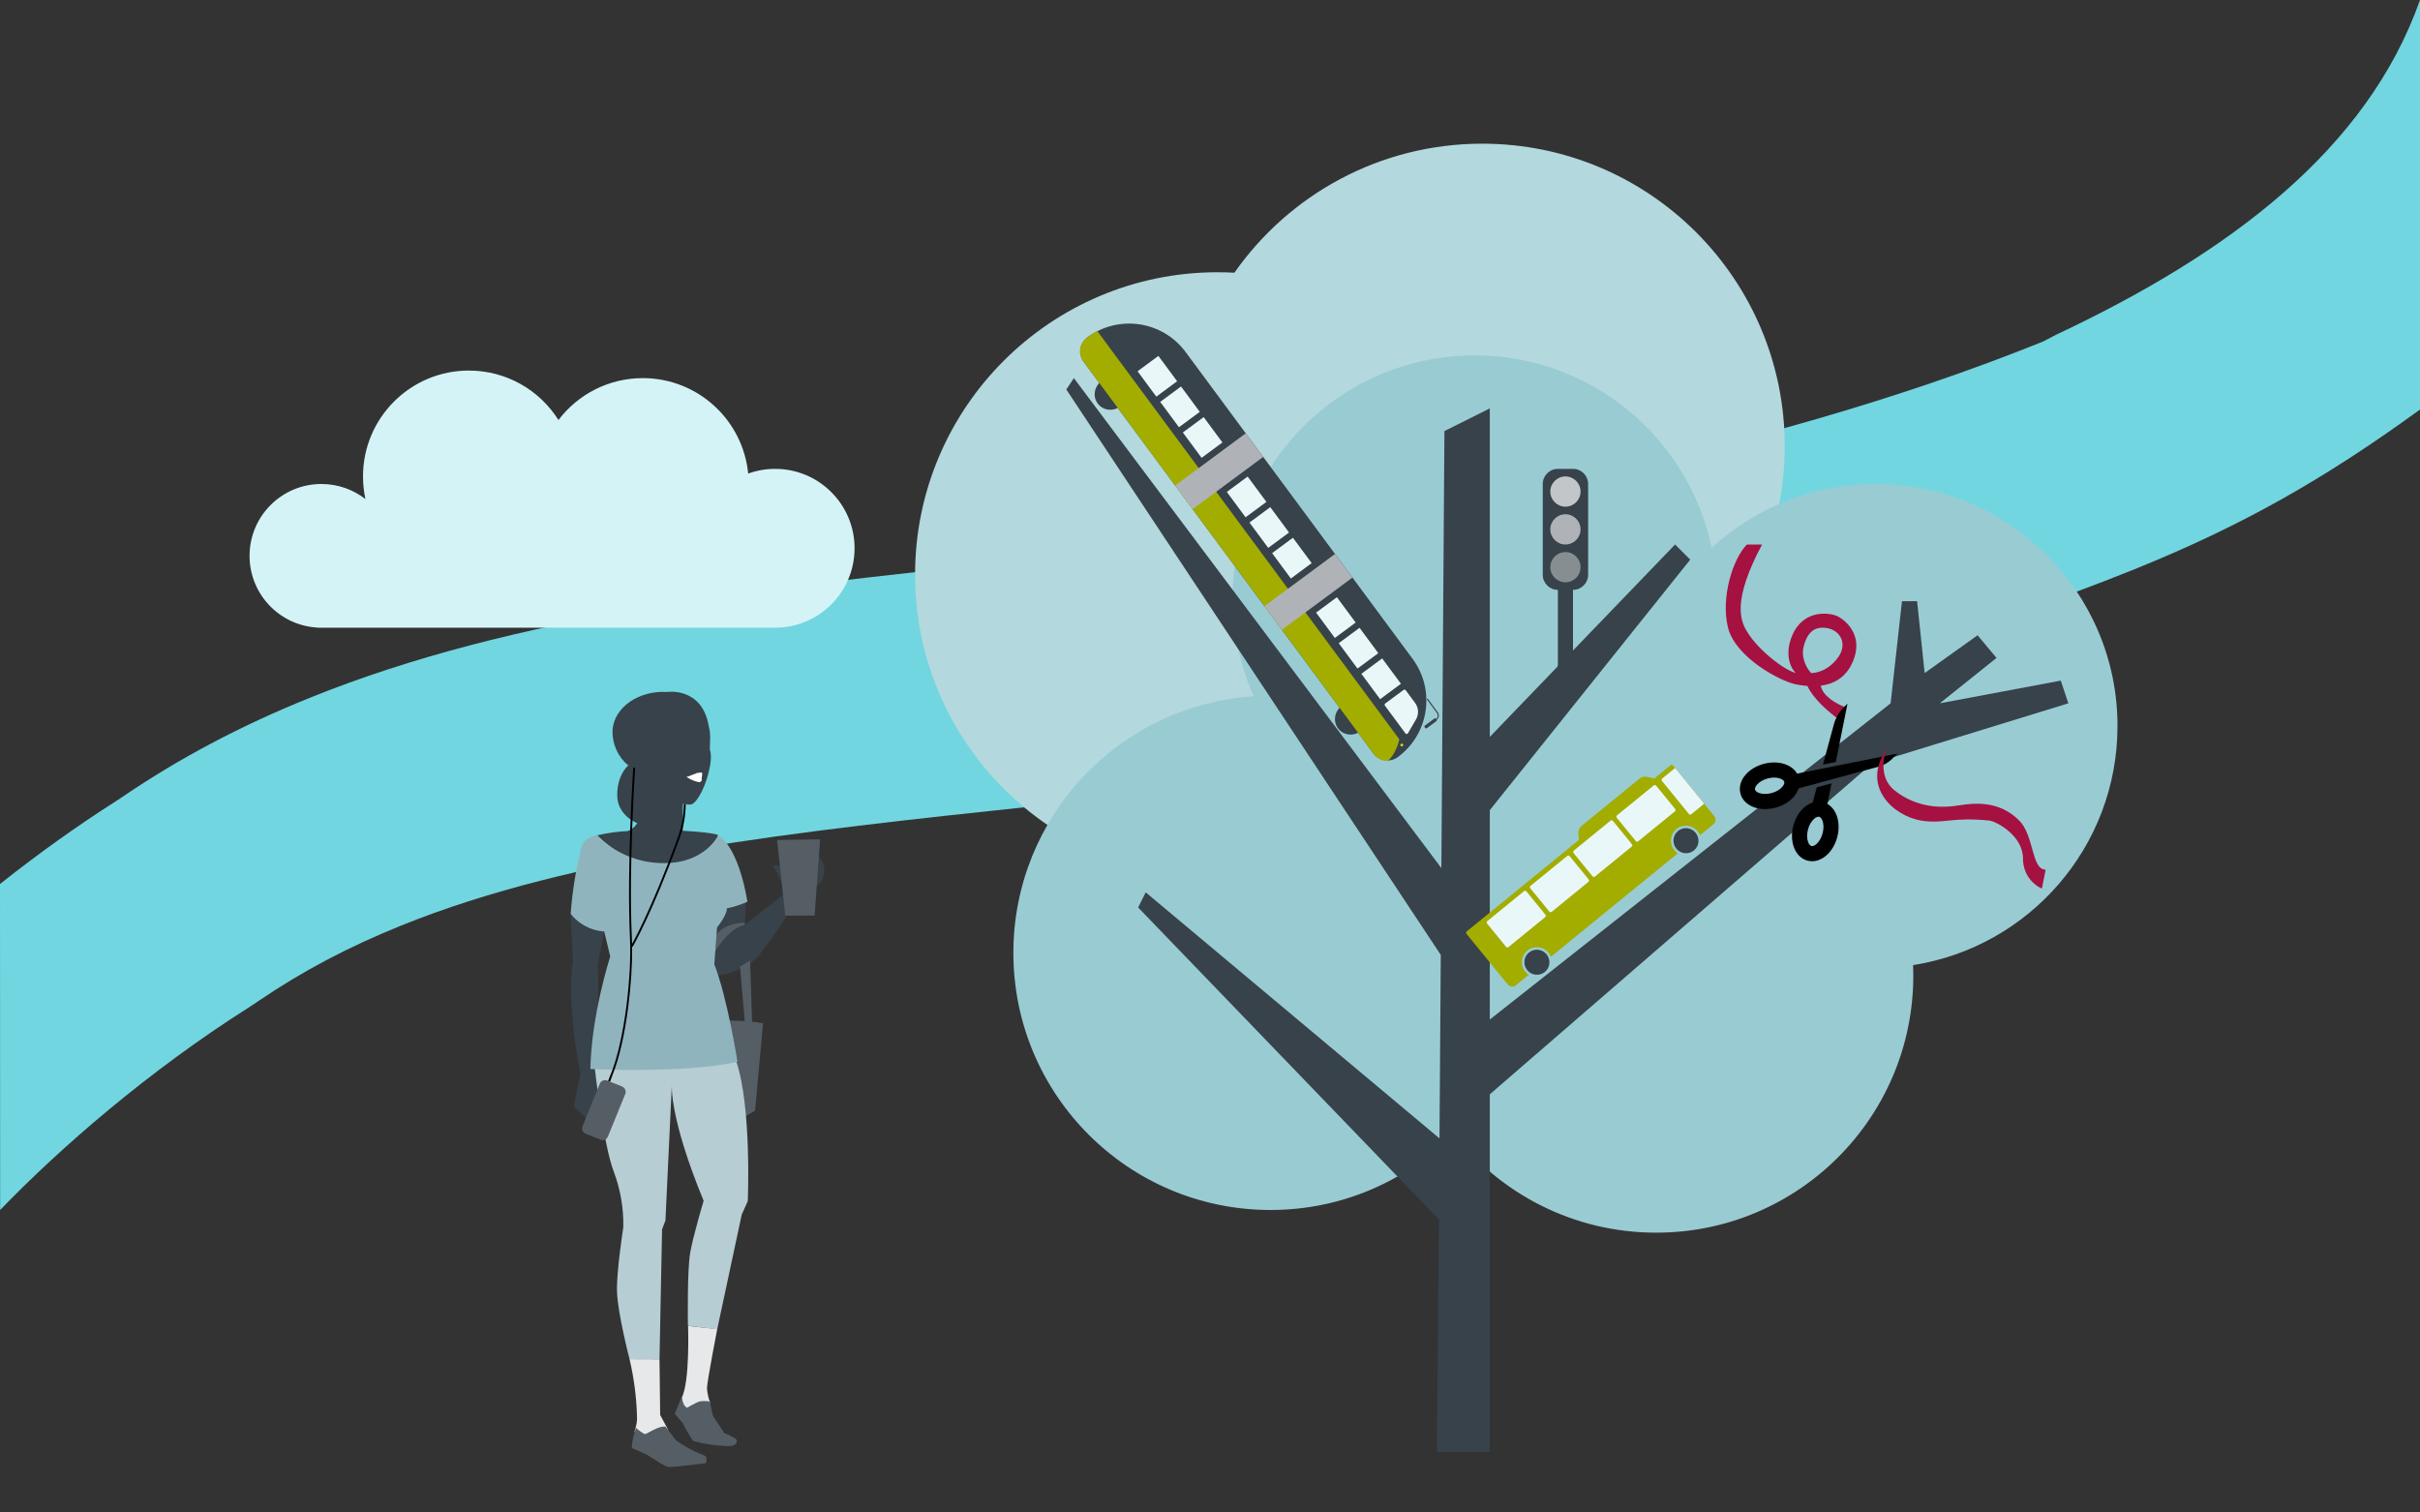 <svg width="320" height="200" viewBox="0 0 320 200" fill="none" xmlns="http://www.w3.org/2000/svg">
<rect x="0" y="0" width="320" height="200" fill="#333333" stroke="none"/>
<path d="M32.844 133.25C19.637 141.635 8.02 151.714 0.017 160L0 116.892C5.11 112.844 10.24 109.178 15.373 105.914L16.121 105.419C23.686 100.269 31.796 95.974 40.912 92.292C68.199 81.266 99.679 77.915 133.003 74.371L133.107 74.36C139.937 73.633 146.992 72.883 154.137 72.047C185.879 68.34 231.764 60.669 270.137 45.168L271.869 44.269C294.848 33.456 313.03 19.755 320 0L320 54.156C307.174 63.472 296.354 69.573 282.259 75.268C240.546 92.12 191.606 100.349 157.892 104.287C150.721 105.126 143.715 105.871 136.931 106.593L136.779 106.609L136.707 106.616L136.431 106.646C105.415 109.945 76.124 113.062 53.034 122.394C46.051 125.214 39.908 128.461 34.252 132.321L34.043 132.463L32.844 133.25Z" fill="#71D6E0"/>
<path d="M102.5 83H42L42.007 82.987C36.989 82.731 33 78.582 33 73.5C33 68.253 37.253 64 42.5 64C44.693 64 46.712 64.743 48.32 65.991C48.111 65.027 48 64.027 48 63C48 55.268 54.268 49 62 49C66.988 49 71.367 51.609 73.847 55.537C76.404 52.172 80.448 50 85 50C92.267 50 98.24 55.536 98.933 62.621C100.046 62.219 101.248 62 102.5 62C108.299 62 113 66.701 113 72.5C113 78.299 108.299 83 102.5 83Z" fill="#D4F3F6"/>
<path d="M196 99C218.091 99 236 81.091 236 59C236 36.909 218.091 19 196 19C182.443 19 170.461 25.744 163.227 36.061C162.49 36.02 161.747 36 161 36C138.909 36 121 53.909 121 76C121 98.091 138.909 116 161 116C174.557 116 186.539 109.256 193.773 98.939C194.51 98.98 195.253 99 196 99Z" fill="#B3D8DE"/>
<path d="M165.783 92.071C163.994 88.08 163 83.656 163 79C163 61.327 177.327 47 195 47C210.43 47 223.309 57.92 226.33 72.454C232.03 67.205 239.641 64 248 64C265.673 64 280 78.327 280 96C280 111.982 268.284 125.227 252.972 127.616C252.991 128.075 253 128.536 253 129C253 147.778 237.778 163 219 163C208.103 163 198.404 157.874 192.181 149.901C186.018 156.136 177.46 160 168 160C149.222 160 134 144.778 134 126C134 107.967 148.038 93.213 165.783 92.071Z" fill="#99CBD3"/>
<path d="M190.516 126.269L141 51.5L142 50L190.596 114.794L191 57L197 54V97.442L221.5 72L223.5 74L197 107.125V134.817L250 93L251.5 79.5H253.5L254.5 89L261.5 84L264 87L256.5 93L272.5 90L273.5 93L247.5 101L197 144.702V192H190L190.271 161.262L150.5 120L151.5 118L190.346 150.533L190.516 126.269Z" fill="#37424A"/>
<path d="M218.751 102.939L217.755 102.719C217.427 102.646 217.084 102.727 216.824 102.939L209.11 109.228C208.828 109.458 208.678 109.814 208.71 110.178L208.789 111.062L193.94 123.167C193.846 123.244 193.832 123.383 193.91 123.478L199.367 130.172C199.637 130.503 200.124 130.554 200.454 130.285L202.148 128.904C201.98 128.794 201.825 128.656 201.691 128.491C200.995 127.638 201.119 126.386 201.967 125.694C202.815 125.003 204.067 125.134 204.763 125.987C204.897 126.151 205 126.331 205.074 126.518L221.861 112.833C221.692 112.723 221.537 112.585 221.403 112.42C220.707 111.567 220.831 110.315 221.68 109.623C222.528 108.932 223.779 109.063 224.475 109.916C224.609 110.08 224.713 110.26 224.787 110.447L226.566 108.996C226.896 108.727 226.944 108.24 226.674 107.909L221.217 101.215C221.139 101.12 221 101.105 220.906 101.182L218.751 102.939Z" fill="#A2AD00"/>
<path d="M196.664 121.803C196.57 121.88 196.556 122.019 196.633 122.114L199.152 125.204C199.229 125.299 199.368 125.313 199.463 125.236L204.327 121.271C204.421 121.194 204.435 121.055 204.358 120.96L201.839 117.87C201.762 117.776 201.622 117.761 201.528 117.838L196.664 121.803Z" fill="#EAF7F8"/>
<path d="M202.351 117.453C202.274 117.358 202.287 117.219 202.382 117.142L207.246 113.177C207.34 113.1 207.479 113.114 207.556 113.209L210.075 116.299C210.152 116.393 210.139 116.532 210.044 116.609L205.18 120.575C205.086 120.652 204.947 120.637 204.87 120.542L202.351 117.453Z" fill="#EAF7F8"/>
<path d="M208.099 112.481C208.005 112.558 207.991 112.697 208.068 112.792L210.587 115.881C210.664 115.976 210.803 115.99 210.898 115.914L215.762 111.948C215.856 111.871 215.87 111.732 215.792 111.637L213.274 108.548C213.196 108.453 213.057 108.438 212.963 108.515L208.099 112.481Z" fill="#EAF7F8"/>
<path d="M213.786 108.13C213.708 108.036 213.722 107.896 213.816 107.82L218.681 103.854C218.775 103.777 218.914 103.792 218.991 103.886L221.51 106.976C221.587 107.071 221.573 107.21 221.479 107.287L216.615 111.252C216.521 111.329 216.382 111.315 216.304 111.22L213.786 108.13Z" fill="#EAF7F8"/>
<path d="M219.759 103.26C219.682 103.166 219.696 103.026 219.79 102.95L221.497 101.558L225.345 106.278L223.638 107.67C223.544 107.746 223.405 107.732 223.327 107.637L219.759 103.26Z" fill="#EAF7F8"/>
<ellipse cx="203.227" cy="127.239" rx="1.652" ry="1.661" transform="rotate(-39.19 203.227 127.239)" fill="#37424A"/>
<ellipse cx="222.939" cy="111.168" rx="1.652" ry="1.661" transform="rotate(-39.19 222.939 111.168)" fill="#37424A"/>
<path d="M206 62C204.895 62 204 62.895 204 64V76C204 77.105 204.895 78 206 78L206 89H208V78C209.105 78 210 77.105 210 76V64C210 62.895 209.105 62 208 62H206Z" fill="#37424A"/>
<circle cx="207" cy="75" r="2" fill="#878E92"/>
<circle cx="207" cy="70" r="2" fill="#AFB3B7"/>
<circle cx="207" cy="65" r="2" fill="#C3C6C9"/>
<path fill-rule="evenodd" clip-rule="evenodd" d="M231 72C229.167 73.833 227.5 79 228.5 83C229.474 86.895 235.307 90.061 237.5 90.5C237.971 90.594 238.478 90.671 239 90.709C239.8 92.477 242 94.306 243 95L244 93.5C242.845 93.114 240.982 92.007 240.768 90.671C242.467 90.447 244.097 89.608 245 87.5C246.5 84 244 82 243 81.5C242 81 238.5 80.5 237 84C235.73 86.964 237.167 88.833 237.5 89C236 88.667 232.5 86 231 83.5C230.16 82.101 229 79.5 233 72H231ZM239.5 89C239 88.5 238.1 87.1 238.5 85.5C239 83.5 240 83 241 83C243.179 83 244.5 85 243 87C241.642 88.81 240 89 239.5 89Z" fill="#A51140"/>
<path fill-rule="evenodd" clip-rule="evenodd" d="M233.227 101.005C232.263 101.264 231.416 101.768 230.837 102.426C230.265 103.078 229.884 103.982 230.14 104.939C230.396 105.895 231.179 106.488 232 106.766C232.83 107.046 233.816 107.059 234.78 106.801C235.744 106.543 236.592 106.038 237.17 105.38C237.453 105.058 237.69 104.674 237.825 104.252L248.417 101.378C249.091 101.195 249.705 100.839 250.198 100.346L250.898 99.646L237.633 102.299C237.272 101.67 236.651 101.259 236.007 101.041C235.178 100.76 234.192 100.747 233.227 101.005ZM232.072 104.421C232.042 104.311 232.051 104.075 232.34 103.746C232.623 103.424 233.109 103.108 233.745 102.937C234.381 102.767 234.96 102.798 235.366 102.935C235.781 103.076 235.906 103.276 235.936 103.386C235.965 103.496 235.956 103.731 235.668 104.06C235.384 104.382 234.899 104.699 234.262 104.869C233.626 105.04 233.048 105.009 232.641 104.871C232.227 104.731 232.101 104.531 232.072 104.421Z" fill="black"/>
<path d="M242.495 95.782C242.724 94.94 243.168 94.173 243.785 93.556L244.297 93.044L242.753 100.765L241.051 101.106L242.495 95.782Z" fill="black"/>
<path fill-rule="evenodd" clip-rule="evenodd" d="M241.644 106.31C242.273 106.671 242.684 107.291 242.902 107.936C243.182 108.765 243.196 109.751 242.937 110.715C242.679 111.68 242.174 112.527 241.517 113.105C240.865 113.678 239.961 114.059 239.004 113.803C238.047 113.546 237.455 112.764 237.177 111.942C236.896 111.113 236.883 110.127 237.142 109.163C237.4 108.198 237.905 107.351 238.562 106.773C238.885 106.489 239.269 106.253 239.691 106.117L240.234 104.116L242.188 103.586L241.644 106.31ZM239.522 111.871C239.632 111.9 239.868 111.892 240.196 111.603C240.519 111.32 240.835 110.834 241.005 110.198C241.176 109.562 241.145 108.983 241.007 108.576C240.867 108.162 240.667 108.037 240.557 108.007C240.447 107.978 240.211 107.986 239.883 108.275C239.56 108.558 239.244 109.044 239.074 109.68C238.903 110.316 238.934 110.895 239.072 111.302C239.212 111.716 239.412 111.841 239.522 111.871Z" fill="black"/>
<path d="M250.5 104.5C248.5 102.9 249 100.167 249.5 99C246 104 250.409 107.902 254 108.5C257 109 258 108 263 108.5C263.995 108.6 267.5 110.5 267.5 113.5C267.5 115.9 269.167 117.167 270 117.5L270.5 115C268.596 115 269 110.5 267 108.5C264.736 106.236 262 106 259 106.5C256 107 253 106.5 250.5 104.5Z" fill="#A51140"/>
<ellipse cx="146.884" cy="52.071" rx="2.085" ry="2.158" transform="rotate(53.507 146.884 52.071)" fill="#37424A"/>
<ellipse cx="178.658" cy="95.022" rx="2.085" ry="2.158" transform="rotate(53.507 178.658 95.022)" fill="#37424A"/>
<path d="M143.791 44.611C147.914 41.56 153.729 42.43 156.779 46.553L186.787 87.117C189.837 91.24 188.968 97.055 184.844 100.106C183.814 100.868 182.36 100.651 181.597 99.62L143.305 47.858C142.542 46.827 142.76 45.373 143.791 44.611Z" fill="#37424A"/>
<path d="M188.655 92.457L190.002 94.278C190.184 94.523 190.134 94.871 189.895 95.071L189.874 95.043C189.827 94.979 189.735 94.967 189.669 95.016L188.413 95.945C188.346 95.994 188.331 96.086 188.378 96.15L188.464 96.265C188.511 96.329 188.603 96.341 188.669 96.292L189.925 95.363C189.981 95.322 190.001 95.25 189.977 95.19C190.285 94.941 190.351 94.5 190.121 94.189L188.774 92.368L188.655 92.457Z" fill="#37424A"/>
<path d="M183.534 100.606C182.832 100.642 182.135 100.346 181.695 99.752L143.207 47.725C142.498 46.768 142.728 45.397 143.719 44.664L144.078 44.398C144.402 44.158 144.737 43.943 145.08 43.751L185.041 97.769C184.887 98.462 184.391 99.862 183.534 100.606Z" fill="#A2AD00"/>
<rect x="153.174" y="47.06" width="4.171" height="3.423" transform="rotate(53.507 153.174 47.06)" fill="#EAF7F8"/>
<rect x="164.977" y="63.015" width="4.171" height="3.423" transform="rotate(53.507 164.977 63.015)" fill="#EAF7F8"/>
<rect x="176.78" y="78.97" width="4.171" height="3.423" transform="rotate(53.507 176.78 78.97)" fill="#EAF7F8"/>
<rect x="156.168" y="51.107" width="4.171" height="3.423" transform="rotate(53.507 156.168 51.107)" fill="#EAF7F8"/>
<rect x="167.971" y="67.062" width="4.171" height="3.423" transform="rotate(53.507 167.971 67.062)" fill="#EAF7F8"/>
<rect x="179.774" y="83.016" width="4.171" height="3.423" transform="rotate(53.507 179.774 83.016)" fill="#EAF7F8"/>
<rect x="159.161" y="55.153" width="4.171" height="3.423" transform="rotate(53.507 159.161 55.153)" fill="#EAF7F8"/>
<rect x="170.964" y="71.108" width="4.171" height="3.423" transform="rotate(53.507 170.964 71.108)" fill="#EAF7F8"/>
<rect x="182.767" y="87.063" width="4.171" height="3.423" transform="rotate(53.507 182.767 87.063)" fill="#EAF7F8"/>
<path d="M185.6 91.228C185.689 91.163 185.814 91.181 185.88 91.27L187.116 92.942C187.591 93.584 187.638 94.447 187.237 95.137L186.177 96.958C186.104 97.082 185.928 97.092 185.843 96.976L183.128 93.306C183.062 93.217 183.081 93.092 183.17 93.026L185.6 91.228Z" fill="#EAF7F8"/>
<rect x="176.53" y="73.252" width="3.883" height="11.608" transform="rotate(53.507 176.53 73.252)" fill="#AFB3B7"/>
<rect x="164.727" y="57.297" width="3.883" height="11.608" transform="rotate(53.507 164.727 57.297)" fill="#AFB3B7"/>
<ellipse cx="185.362" cy="98.515" rx="0.18" ry="0.186" transform="rotate(53.507 185.362 98.515)" fill="#E4D700"/>
<g clip-path="url(#clip0)">
<path fill-rule="evenodd" clip-rule="evenodd" d="M83.079 101.228C82.406 100.664 81.868 99.956 81.507 99.156C81.144 98.353 80.967 97.477 80.992 96.596C81.174 93.478 84.539 91.279 88.202 91.501C88.202 91.501 92.796 90.784 93.711 95.975C93.934 96.825 93.914 97.386 93.885 98.158C93.874 98.452 93.862 98.777 93.862 99.16C93.862 99.16 94.18 99.767 93.862 101.393C93.436 103.741 92.291 106.028 91.445 106.359C91.289 106.421 90.861 106.392 90.287 106.299V109.854C90.287 109.854 94.14 110.05 94.952 110.414C94.952 110.414 93.849 114.672 88.094 115.097C84.042 115.396 79.285 110.781 78.958 110.459C80.288 110.148 81.644 109.959 83.009 109.895C83.347 109.761 83.652 109.559 83.906 109.301C84.089 109.115 84.243 108.903 84.362 108.673C84.328 108.734 84.292 108.792 84.255 108.849C84.255 108.849 81.547 107.83 81.615 105.03C81.676 102.505 82.849 101.417 83.079 101.228ZM78.958 110.459L78.947 110.461L78.94 110.441L78.958 110.459ZM83.111 101.202L83.118 101.197L83.171 101.231C83.167 101.193 83.164 101.156 83.16 101.118L83.111 101.202ZM102.156 114.51C102.156 114.51 103.354 113.956 103.307 115.292L103.984 118.079L102.684 115.232L102.156 114.51ZM103.916 121.304L103.747 118.167L98.473 122.303C98.473 122.303 98.649 120.387 98.608 119.273L96.117 120.103L94.817 122.62L94.451 127.471C94.472 128.029 94.661 128.567 94.993 129.016C94.993 129.016 98.547 128.456 100.24 126.453C101.563 124.808 102.79 123.089 103.916 121.304ZM107.493 116.581C107.62 116.8 107.801 116.984 108.019 117.114C108.353 116.847 108.617 116.503 108.786 116.11C108.956 115.718 109.026 115.291 108.991 114.865C108.957 114.44 108.818 114.029 108.587 113.67C108.356 113.31 108.04 113.012 107.667 112.803C107.304 113.778 107.176 114.825 107.295 115.859C107.298 116.113 107.366 116.361 107.493 116.581ZM75.46 120.832C75.46 120.832 75.697 125.926 75.751 127.208C75.751 127.208 74.784 131.739 76.748 141.96L75.873 146.323C75.873 146.323 78.967 149.522 79.421 149.07C79.874 148.618 78.683 144.88 78.683 144.88L79.197 143.409L78.716 142.022C78.816 139.991 79.26 130.574 79.055 127.613L79.895 123.16L75.46 120.832Z" fill="#37424A"/>
<path d="M102.758 111.075L103.842 121.075H107.714L108.446 110.988L102.758 111.075Z" fill="#555E65"/>
<path fill-rule="evenodd" clip-rule="evenodd" d="M98.473 121.992V122.303H98.453C96.266 122.789 94.559 125.845 94.559 125.845L94.715 123.639C95.765 122.033 98.473 121.992 98.473 121.992ZM97.857 127.822L98.48 135.026C97.656 134.968 96.829 134.948 96.002 134.968L97.816 148.037L99.847 146.856L100.897 135.312C100.415 135.232 99.931 135.166 99.446 135.113L99.19 127.013L97.857 127.822Z" fill="#555E65"/>
<path d="M78.615 140.953C78.615 140.953 79.78 151.458 81.181 154.987C82.048 157.317 82.469 159.789 82.42 162.274C82.42 162.274 81.506 168.158 81.587 170.769C81.669 173.657 83.246 179.723 83.246 179.723H87.207L87.545 162.564L87.992 161.397L88.838 143.483C88.838 143.483 88.473 147.707 93.043 158.786C93.043 158.786 91.648 163.441 91.262 165.668C90.876 167.895 90.951 174.305 90.964 175.317L94.837 175.782L98.08 160.607L98.879 158.833C98.879 158.833 99.421 146.364 97.329 140.264L78.615 140.953Z" fill="#B6CDD3"/>
<path fill-rule="evenodd" clip-rule="evenodd" d="M90.118 184.891C91.255 182.759 90.985 175.337 90.985 175.337L94.837 175.762C94.837 175.762 93.483 182.732 93.483 183.589C93.534 184.255 93.682 184.909 93.923 185.532C92.501 185.6 90.727 187.151 90.727 187.151L90.118 184.891ZM87.295 187.097L87.207 179.736L83.246 179.723C83.861 182.338 84.195 185.012 84.241 187.698C84.196 188.237 84.08 188.768 83.896 189.277C83.896 189.277 84.512 189.918 85.02 189.918C86.147 189.702 87.261 189.424 88.358 189.088L87.295 187.097Z" fill="#E7E8E9"/>
<path fill-rule="evenodd" clip-rule="evenodd" d="M89.231 186.956L90.118 184.763L90.159 184.709C90.287 186.025 90.87 186.139 90.87 186.139C90.87 186.139 92.041 185.478 92.4 185.343C92.897 185.234 93.412 185.234 93.909 185.343C93.982 185.995 94.113 186.638 94.302 187.266L95.765 189.493C96.322 189.708 96.856 189.982 97.356 190.309C97.755 191.315 96.164 191.213 96.164 191.213C94.641 191.178 93.128 190.951 91.662 190.539C91.151 189.801 90.699 189.025 90.308 188.218L89.231 186.956ZM84.093 188.805C83.774 189.672 83.587 190.581 83.537 191.503C83.842 191.584 84.285 191.792 84.664 191.969C84.95 192.104 85.199 192.22 85.325 192.252C85.427 192.279 85.775 192.503 86.21 192.783C87.009 193.297 88.1 194 88.487 194C89.34 193.98 93.354 193.48 93.354 193.48C93.354 193.48 93.598 192.61 93.151 192.475C91.827 191.969 90.572 191.3 89.414 190.485L87.999 188.643C87.277 188.591 86.476 189.032 85.913 189.341C85.589 189.52 85.343 189.655 85.237 189.628C84.824 189.4 84.44 189.123 84.093 188.805Z" fill="#555E65"/>
<path fill-rule="evenodd" clip-rule="evenodd" d="M92.203 102.203L90.761 102.763L90.741 102.783C90.781 102.786 90.82 102.789 90.86 102.792C91.346 103.108 91.89 103.328 92.461 103.437C92.941 103.377 92.772 102.817 92.772 102.817L92.772 102.817C92.887 102.709 92.833 102.142 92.833 102.142L92.203 102.203Z" fill="white"/>
<path d="M79.414 150.702L77.444 149.913C77.351 149.876 77.267 149.821 77.196 149.751C77.125 149.682 77.069 149.598 77.03 149.507C76.992 149.415 76.972 149.317 76.972 149.217C76.972 149.118 76.992 149.02 77.031 148.928L79.313 143.301C79.35 143.208 79.405 143.125 79.475 143.054C79.545 142.983 79.628 142.927 79.72 142.889C79.812 142.85 79.911 142.831 80.011 142.831C80.11 142.831 80.209 142.851 80.301 142.889L82.258 143.672C82.444 143.75 82.592 143.897 82.671 144.082C82.749 144.268 82.752 144.476 82.677 144.664L80.389 150.284C80.352 150.376 80.297 150.46 80.227 150.531C80.157 150.602 80.074 150.659 79.982 150.698C79.89 150.737 79.791 150.757 79.692 150.758C79.592 150.759 79.493 150.74 79.401 150.702" fill="#555E65"/>
<path d="M78.92 110.421C78.92 110.421 77.342 110.758 76.977 111.71C76.189 114.702 75.681 117.76 75.46 120.846C75.994 121.522 76.665 122.078 77.429 122.479C78.193 122.88 79.033 123.117 79.895 123.173L80.694 126.466C80.694 126.466 78.195 134.178 78.067 141.357C78.067 141.357 90.849 141.985 97.518 140.386C97.518 140.386 96.164 131.817 94.458 127.532L94.817 122.634C94.817 122.634 96.103 121.082 96.117 120.117C97.048 119.921 97.956 119.627 98.825 119.24C98.825 119.24 97.836 112.249 94.966 110.468C94.966 110.468 93.246 114.139 87.816 114.132C86.159 114.144 84.516 113.822 82.987 113.184C81.458 112.546 80.074 111.606 78.92 110.421Z" fill="#8FB4BE"/>
<path fill-rule="evenodd" clip-rule="evenodd" d="M83.738 101.506C83.738 101.506 83.738 101.506 83.862 101.514C83.987 101.523 83.987 101.523 83.987 101.523L83.984 101.561L83.977 101.672C83.971 101.77 83.962 101.915 83.95 102.103C83.927 102.48 83.894 103.028 83.857 103.716C83.781 105.092 83.685 107.025 83.603 109.254C83.439 113.714 83.331 119.357 83.554 124.098C83.565 124.33 83.573 124.571 83.579 124.82C83.654 124.685 83.758 124.495 83.888 124.247C84.182 123.687 84.614 122.835 85.161 121.668C86.254 119.333 87.808 115.739 89.648 110.702C90.147 109.298 90.41 107.821 90.427 106.331L90.676 106.333C90.659 107.851 90.391 109.356 89.884 110.787L89.883 110.788C88.041 115.831 86.484 119.433 85.387 121.774C84.839 122.945 84.405 123.8 84.109 124.364C83.961 124.646 83.847 124.854 83.77 124.993C83.731 125.062 83.702 125.114 83.682 125.148L83.66 125.187L83.654 125.197L83.652 125.199L83.652 125.2C83.652 125.2 83.652 125.2 83.586 125.161C83.616 127.439 83.438 130.343 83.059 133.234C82.624 136.563 81.923 139.885 80.966 142.215L80.976 142.218L80.664 143.039L80.411 142.943L80.723 142.123L80.732 142.126C81.678 139.826 82.377 136.526 82.812 133.201C83.25 129.849 83.419 126.483 83.304 124.111C83.081 119.359 83.189 113.707 83.353 109.245C83.435 107.014 83.531 105.079 83.607 103.702C83.645 103.014 83.677 102.465 83.701 102.088C83.712 101.9 83.721 101.754 83.728 101.656L83.735 101.544L83.738 101.506Z" fill="black"/>
</g>
<defs>
<clipPath id="clip0">
<rect width="34" height="103" fill="white" transform="translate(75 91)"/>
</clipPath>
</defs>
</svg>

